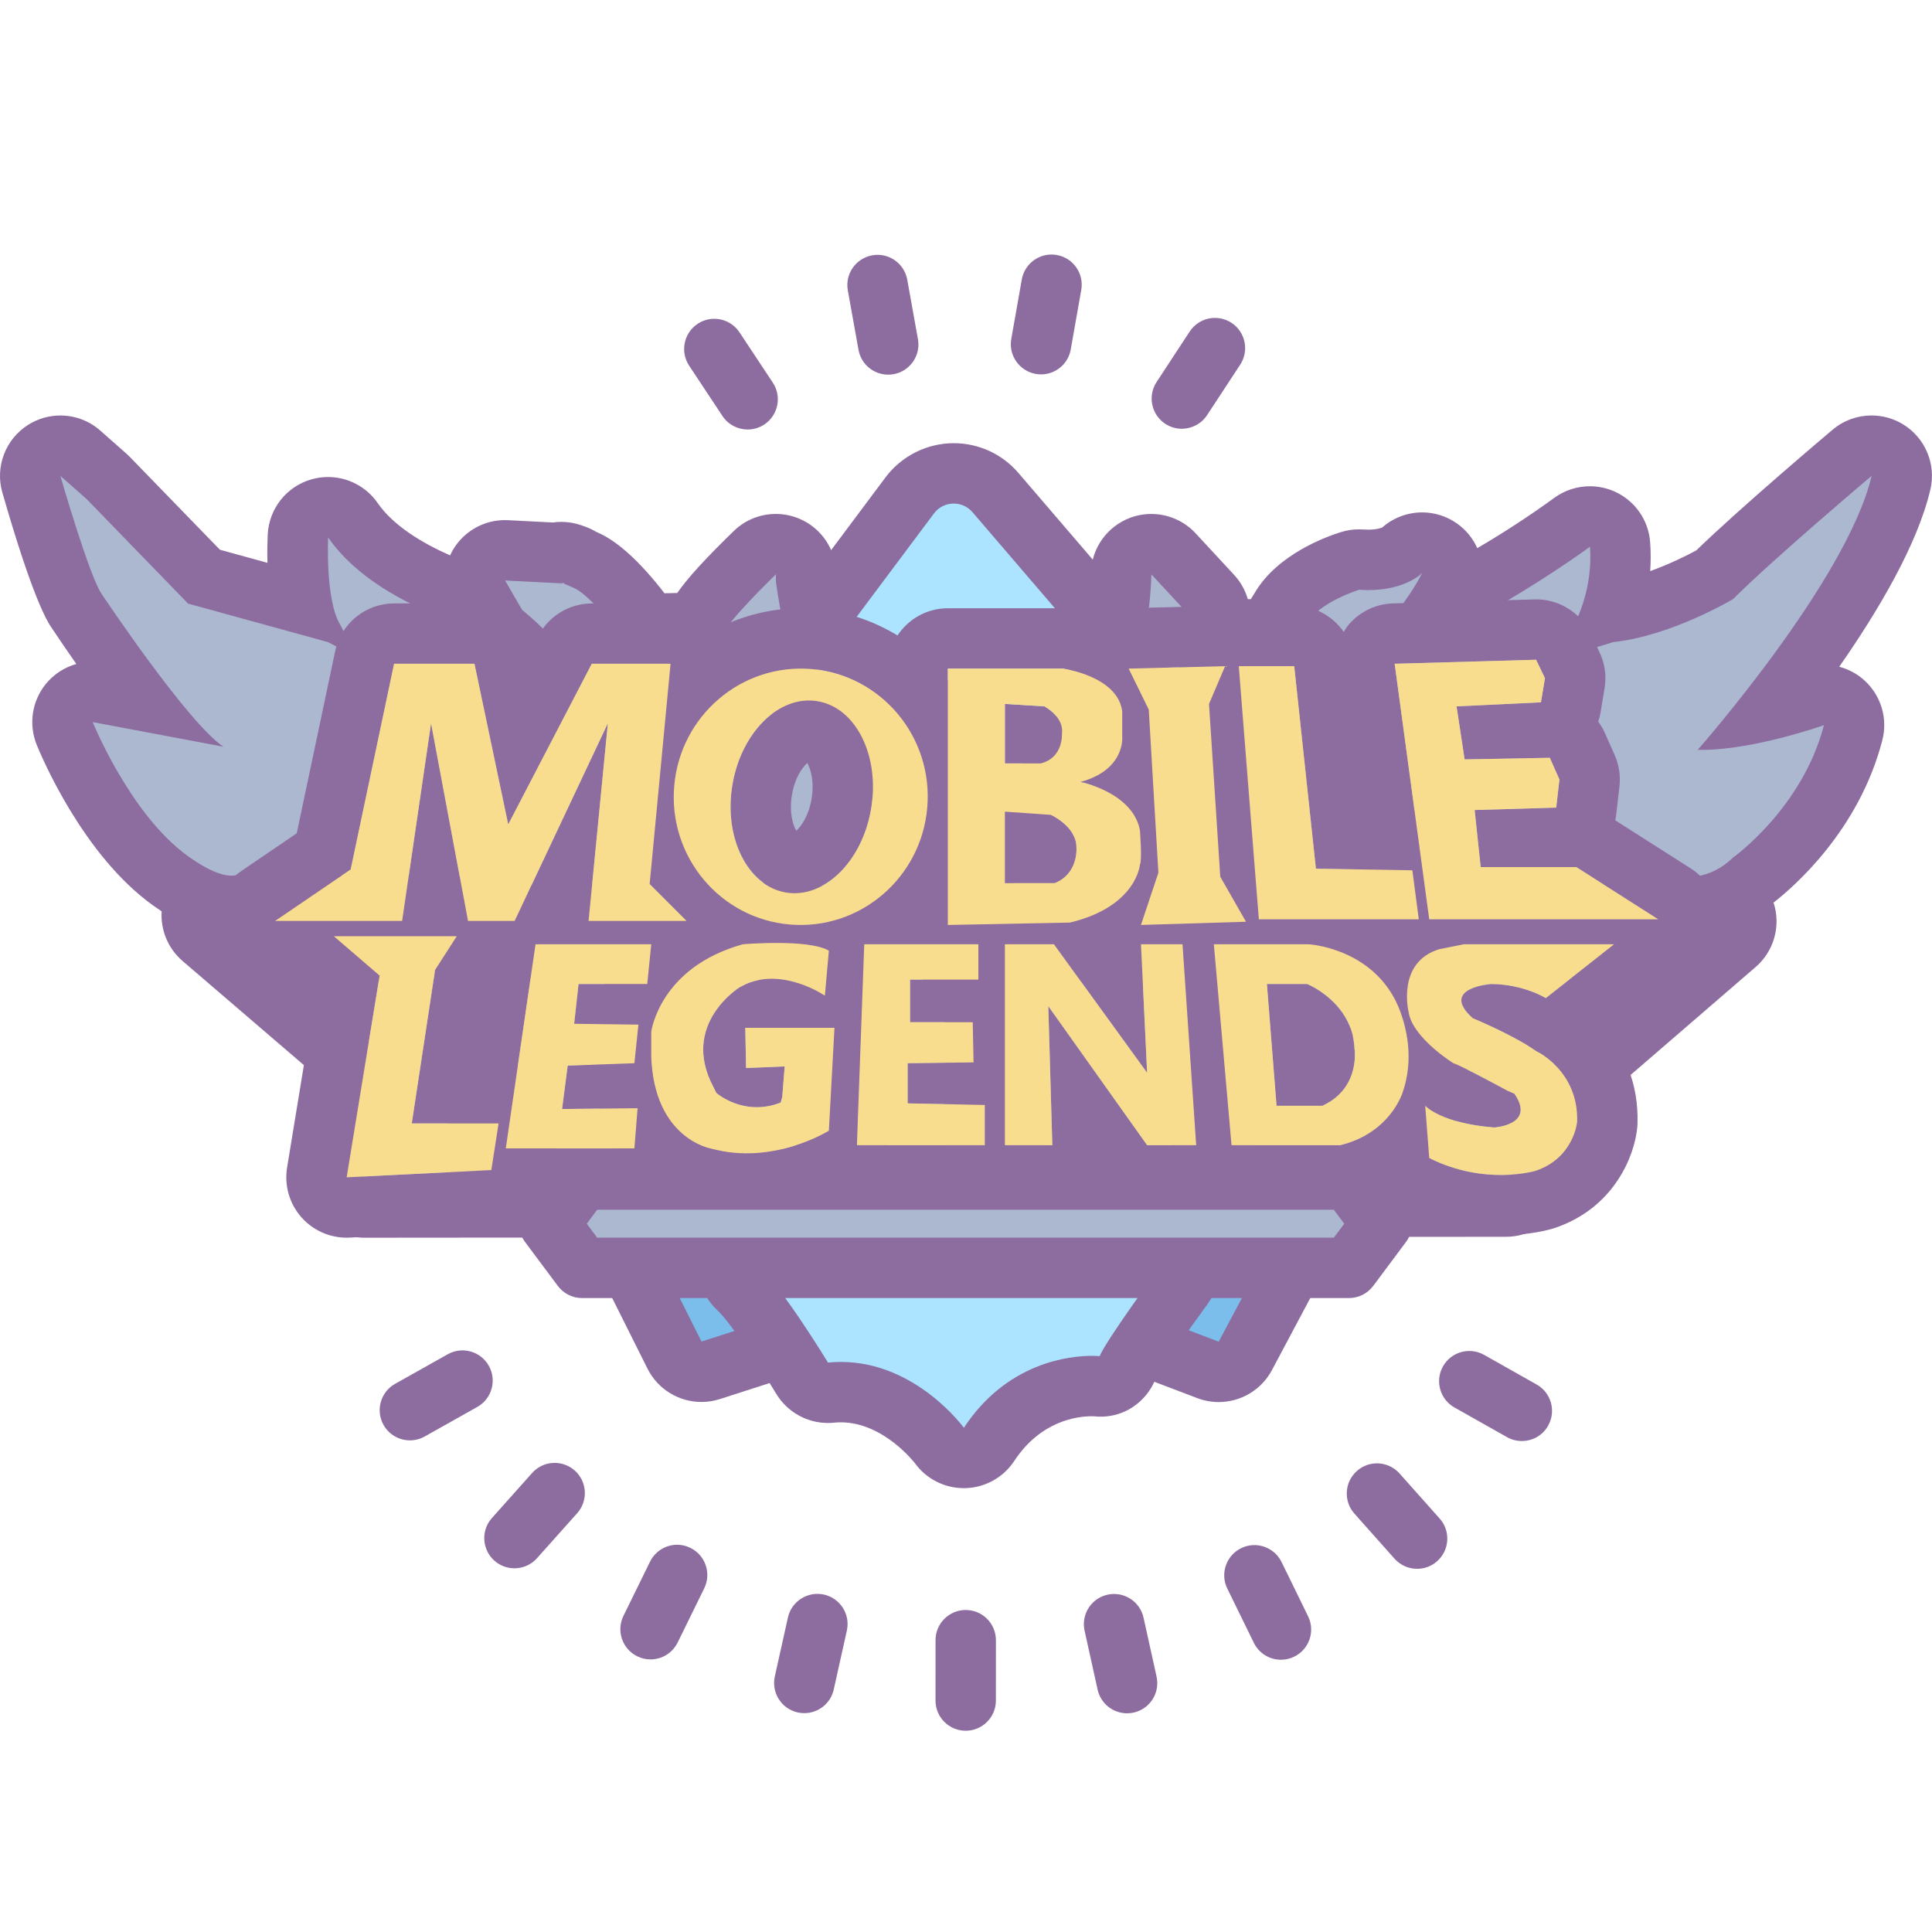 <svg xmlns="http://www.w3.org/2000/svg"  viewBox="0 0 64 64" width="64px" height="64px"><path fill="#7bbeeb" d="M23.237,45.441c-0.37,0-0.721-0.206-0.895-0.553l-1.272-2.544c-0.155-0.31-0.138-0.678,0.044-0.973 s0.504-0.475,0.851-0.475h8.192c0.47,0,0.876,0.327,0.977,0.786c0.101,0.459-0.131,0.926-0.558,1.122l-1.231,0.567l-2.065,0.815 l-3.735,1.205C23.442,45.426,23.339,45.441,23.237,45.441z"/><path fill="#8d6c9f" d="M30.157,41.897l-1.231,0.568l-2.013,0.793l-3.675,1.183l-1.272-2.544H30.157 M30.157,39.897h-8.192 c-0.693,0-1.337,0.359-1.701,0.949c-0.364,0.59-0.398,1.326-0.088,1.946l1.272,2.544c0.346,0.693,1.049,1.106,1.789,1.106 c0.204,0,0.41-0.031,0.613-0.097l3.675-1.183c0.04-0.013,0.08-0.027,0.12-0.043l2.013-0.793c0.035-0.014,0.07-0.029,0.105-0.045 l1.231-0.568c0.853-0.394,1.317-1.328,1.116-2.245C31.909,40.551,31.096,39.897,30.157,39.897L30.157,39.897z"/><path fill="#7bbeeb" d="M40.371,45.445c-0.118,0-0.238-0.021-0.355-0.065l-6.614-2.514 c-0.438-0.166-0.702-0.615-0.634-1.08c0.068-0.464,0.45-0.818,0.917-0.852c0,0,8.315-0.599,8.339-0.599 c0.337,0,0.653,0.17,0.838,0.454c0.199,0.306,0.216,0.694,0.045,1.016l-1.653,3.109C41.076,45.25,40.731,45.445,40.371,45.445z"/><path fill="#8d6c9f" d="M42.025,41.336l-1.654,3.109l-6.614-2.513L42.025,41.336 M42.025,39.336 c-0.048,0-0.096,0.002-0.144,0.005l-8.268,0.595c-0.936,0.067-1.699,0.776-1.835,1.705c-0.136,0.928,0.391,1.827,1.268,2.16 l6.614,2.513c0.233,0.089,0.473,0.131,0.71,0.131c0.721,0,1.41-0.391,1.766-1.061l1.654-3.109c0.342-0.643,0.308-1.42-0.089-2.03 C43.33,39.676,42.698,39.336,42.025,39.336L42.025,39.336z"/><path fill="#ace3ff" d="M31.928,48.296c-0.319,0-0.619-0.152-0.807-0.409c-0.027-0.036-1.342-1.771-3.265-1.771 c-0.108,0-0.217,0.005-0.329,0.017c-0.034,0.003-0.067,0.005-0.1,0.005c-0.347,0-0.672-0.181-0.854-0.48 c-0.549-0.904-1.61-2.511-2.119-2.976c-0.306-0.279-0.408-0.717-0.257-1.103c0.15-0.384,0.52-0.636,0.931-0.636 c0.002,0,13.269,0.07,13.269,0.07c0.376,0.002,0.719,0.215,0.888,0.551s0.135,0.738-0.087,1.041 c-0.782,1.064-1.708,2.395-1.84,2.688c-0.166,0.365-0.546,0.63-0.942,0.63c-0.032,0-0.16-0.01-0.244-0.01 c-0.642,0-2.258,0.188-3.408,1.934c-0.181,0.273-0.484,0.441-0.813,0.449C31.943,48.296,31.936,48.296,31.928,48.296z"/><path fill="#8d6c9f" d="M25.129,41.943l13.264,0.07c0,0-1.781,2.425-1.963,2.911c0,0-0.094-0.01-0.258-0.01 c-0.722,0-2.806,0.202-4.243,2.383c0,0-1.581-2.181-4.072-2.181c-0.14,0-0.283,0.007-0.429,0.021 C27.427,45.137,25.933,42.677,25.129,41.943 M25.128,39.943c-0.823,0-1.563,0.505-1.863,1.272 c-0.301,0.771-0.097,1.647,0.514,2.205c0.353,0.323,1.287,1.685,1.938,2.756c0.365,0.601,1.016,0.962,1.709,0.962 c0.066,0,0.133-0.003,0.199-0.01c0.078-0.008,0.155-0.012,0.23-0.012c1.407,0,2.443,1.341,2.453,1.355 c0.377,0.52,0.979,0.826,1.619,0.826c0.015,0,0.03,0,0.045,0c0.656-0.015,1.264-0.351,1.625-0.899 c0.882-1.339,2.093-1.483,2.573-1.483c0.034,0,0.06,0.001,0.074,0.002c0.074,0.008,0.147,0.012,0.22,0.012 c0.791,0,1.489-0.478,1.803-1.218c0.188-0.345,1.037-1.562,1.736-2.513c0.445-0.606,0.512-1.411,0.175-2.082 c-0.338-0.672-1.024-1.097-1.776-1.101l-13.264-0.07C25.136,39.943,25.132,39.943,25.128,39.943L25.128,39.943z"/><path fill="#acb7d0" d="M12.068,40.003c-0.283,0-0.554-0.12-0.743-0.331l-0.229-0.255c-0.208-0.231-0.297-0.547-0.24-0.854 l0.633-3.377l-4.787-4.11c-0.239-0.205-0.367-0.511-0.347-0.825c0.013-0.194,0.082-0.378,0.195-0.53 c-0.282-0.134-0.582-0.314-0.902-0.544c-2.13-1.527-3.45-4.744-3.504-4.881c-0.137-0.339-0.079-0.726,0.153-1.009 c0.192-0.234,0.478-0.366,0.774-0.366c0.062,0,0.123,0.006,0.185,0.018l1.4,0.264c-0.955-1.239-1.84-2.551-2.111-2.958 c-0.421-0.578-1.125-2.883-1.505-4.203c-0.123-0.427,0.051-0.884,0.426-1.121c0.164-0.104,0.35-0.155,0.535-0.155 c0.238,0,0.474,0.085,0.662,0.25l0.867,0.765l3.23,3.324l3.23,0.889c-0.16-0.887-0.135-1.862-0.117-2.237 c0.021-0.428,0.313-0.795,0.724-0.913c0.091-0.025,0.184-0.038,0.275-0.038c0.322,0,0.632,0.156,0.822,0.431 c0.913,1.319,2.797,2.164,4.245,2.619l-0.071-0.122c-0.184-0.317-0.179-0.71,0.013-1.022c0.182-0.298,0.506-0.479,0.853-0.479 c0.017,0,1.64,0.083,1.64,0.083c0.071-0.016,0.146-0.024,0.221-0.024c0.196,0,0.342,0.056,0.484,0.109 c0.073,0.028,0.141,0.063,0.203,0.105l0.118,0.052c0.718,0.309,1.588,1.375,2.125,2.11l1.508-0.034 c0.135-0.358,0.569-0.957,1.976-2.323c0.19-0.185,0.442-0.282,0.697-0.282c0.131,0,0.264,0.025,0.39,0.079 c0.37,0.156,0.61,0.52,0.61,0.921v0.204c0.013,0.111,0.141,0.867,0.29,1.717l0.44-0.02l2.689-3.547 c0.033-0.044,0.07-0.085,0.11-0.122c0.502-0.475,1.006-0.574,1.341-0.574c0.446,0,0.878,0.166,1.283,0.493 c0.045,0.037,0.087,0.077,0.125,0.12l3.161,3.619c0.062,0.071,0.112,0.149,0.152,0.233l0.486,0.021l0.178-0.868 c0.021-0.102,0.057-0.197,0.105-0.284c0.031-0.213,0.065-0.642,0.078-1.027c0.014-0.405,0.271-0.762,0.651-0.903 c0.114-0.042,0.232-0.063,0.349-0.063c0.273,0,0.541,0.112,0.734,0.32l1.274,1.377c0.113,0.123,0.194,0.271,0.235,0.433l0.17,0.67 l1.426,0.04l0.461-0.738c0.555-0.972,2.002-1.46,2.287-1.548c0.096-0.029,0.195-0.044,0.294-0.044c0.023,0,0.23,0.011,0.305,0.011 c0.756,0,1.069-0.271,1.082-0.281c0.191-0.208,0.448-0.313,0.709-0.313c0.199,0,0.401,0.061,0.578,0.184 c0.41,0.283,0.533,0.841,0.311,1.286c-0.093,0.187-0.2,0.37-0.302,0.536c1.528-0.735,3.259-1.843,4.374-2.657 c0.174-0.127,0.381-0.192,0.59-0.192c0.144,0,0.288,0.031,0.422,0.094c0.33,0.153,0.551,0.475,0.575,0.838 c0.058,0.841-0.07,1.592-0.273,2.227c1.313-0.156,2.809-0.886,3.402-1.224c1.388-1.368,4.426-3.933,4.558-4.044 c0.185-0.155,0.414-0.235,0.645-0.235c0.181,0,0.362,0.049,0.523,0.147c0.368,0.226,0.549,0.662,0.451,1.082 c-0.553,2.35-2.769,5.493-4.344,7.512c0.632-0.156,1.178-0.327,1.457-0.426c0.109-0.039,0.222-0.058,0.333-0.058 c0.246,0,0.488,0.091,0.676,0.263c0.272,0.25,0.385,0.63,0.292,0.988c-0.735,2.837-2.921,4.592-3.333,4.901 c-0.211,0.196-0.438,0.361-0.677,0.493l0.075,0.056c0.241,0.183,0.387,0.464,0.397,0.766c0.01,0.303-0.117,0.593-0.346,0.79 l-4.865,4.199c0.377,1.119,0.259,1.805,0.068,2.201c-0.346,1.538-2.29,2.177-2.521,2.248c-0.095,0.029-0.193,0.044-0.292,0.044 C49.894,39.972,12.068,40.003,12.068,40.003z"/><path fill="#8d6c9f" d="M62,15.764c-0.816,3.466-5.76,9.074-5.76,9.074c0.05,0.001,0.1,0.002,0.15,0.002 c1.721,0,4.03-0.818,4.03-0.818c-0.714,2.753-3.008,4.384-3.008,4.384c-0.496,0.479-1.029,0.648-1.535,0.648 c-0.69,0-1.329-0.315-1.755-0.59l-0.533-0.402c0,0,0.203,0.189,0.533,0.402l2.729,2.057l-5.404,4.664 c0.765,1.682,0.306,2.141,0.306,2.141c-0.115,1.109-1.861,1.644-1.861,1.644l-37.825,0.031l-0.229-0.255l0.739-3.945l-5.225-4.486 l2.855-1.86L9.24,28.609l-1.435,0.385c-0.046,0.009-0.093,0.013-0.142,0.013c-0.499,0-1.149-0.44-1.433-0.643 c-1.919-1.375-3.16-4.444-3.16-4.444l4.333,0.816c-1.172-0.765-4.027-5.047-4.027-5.047C2.969,19.129,2,15.764,2,15.764 l0.867,0.765l3.364,3.466l4.631,1.274l0.977,0.51l-0.561-1.07c-0.51-0.816-0.408-2.906-0.408-2.906 c1.835,2.651,6.423,3.415,6.423,3.415l0.229,0.663l1.147,0.357l-0.408-1.071c-0.051-0.204-0.969-0.969-0.969-0.969l-0.561-0.969 l1.94,0.099c0.062,0.028,0.166,0.074,0.332,0.145c0.714,0.306,2.01,2.202,2.01,2.202l2.243-0.051v1.776l0.663-1.011l-0.255-0.714 l0.306-0.663c0-0.306,1.733-1.988,1.733-1.988s0,0,0,0.204c0,0.204,0.459,2.753,0.459,2.753l1.784-0.076l2.973-3.921 c0.215-0.203,0.433-0.301,0.654-0.301c0.216,0,0.434,0.093,0.655,0.272l3.161,3.619v0.535l2.277,0.102l0.043-0.591l0.229-1.116 c0.153,0,0.204-1.478,0.204-1.478l1.274,1.376l0.357,1.402l2.753,0.076l0.765-1.223c0.408-0.714,1.733-1.121,1.733-1.121 c0.106,0.007,0.207,0.011,0.304,0.011c1.259,0,1.786-0.571,1.786-0.571c-0.255,0.51-0.637,1.02-0.637,1.02 c-0.331,0.204-1.096,0.867-1.096,0.867c-0.204,0.663-0.357,0.867-0.357,0.867c0.075,0.008,0.152,0.012,0.233,0.012 c2.445,0,7.414-3.631,7.414-3.631c0.153,2.243-1.274,3.721-1.274,3.721c0.765-0.153,2.039-0.561,2.039-0.561 c1.937-0.204,3.976-1.427,3.976-1.427C58.737,18.517,62,15.764,62,15.764 M18.593,19.289c0.013,0,0.127,0.044,0.127,0.044 l-0.048-0.002C18.605,19.299,18.587,19.289,18.593,19.289 M2,13.764c-0.369,0-0.74,0.102-1.069,0.31 c-0.751,0.475-1.099,1.389-0.853,2.243c1.01,3.509,1.479,4.264,1.654,4.512c0.208,0.312,0.482,0.716,0.797,1.166 c-0.388,0.109-0.742,0.335-1.007,0.658c-0.463,0.566-0.581,1.339-0.307,2.017c0.149,0.369,1.526,3.654,3.849,5.319 c0.098,0.07,0.195,0.137,0.291,0.2c-0.04,0.627,0.216,1.236,0.693,1.645l4.35,3.734l-0.527,2.81 c-0.115,0.612,0.062,1.243,0.479,1.706l0.229,0.255c0.379,0.421,0.92,0.662,1.487,0.662c0.001,0,0.001,0,0.002,0l37.825-0.031 c0.198,0,0.395-0.03,0.585-0.088c0.465-0.143,2.659-0.912,3.174-2.855c0.223-0.503,0.341-1.219,0.121-2.208l4.384-3.785 c0.458-0.395,0.712-0.976,0.692-1.58c-0.006-0.191-0.04-0.378-0.098-0.555c0.679-0.528,2.83-2.392,3.603-5.376 c0.186-0.716-0.039-1.476-0.584-1.976c-0.244-0.224-0.534-0.379-0.843-0.46c1.299-1.863,2.59-4.048,3.018-5.866 c0.198-0.84-0.165-1.711-0.901-2.163c-0.323-0.198-0.685-0.295-1.046-0.295c-0.461,0-0.92,0.159-1.29,0.471 c-0.13,0.109-3.058,2.583-4.515,3.998c-0.341,0.186-0.906,0.462-1.528,0.687c0.021-0.303,0.022-0.619-0.001-0.948 c-0.05-0.727-0.491-1.369-1.151-1.676c-0.269-0.125-0.558-0.187-0.845-0.187c-0.417,0-0.831,0.13-1.18,0.384 c-0.781,0.57-1.676,1.154-2.551,1.667c-0.145-0.325-0.378-0.615-0.69-0.83c-0.345-0.238-0.742-0.355-1.136-0.355 c-0.477,0-0.95,0.17-1.323,0.5c-0.053,0.023-0.199,0.072-0.464,0.072c-0.053,0-0.108-0.002-0.166-0.006 c-0.046-0.003-0.092-0.005-0.138-0.005c-0.199,0-0.397,0.03-0.588,0.088c-0.483,0.149-2.102,0.728-2.856,1.998l-0.142,0.228 l-0.099-0.003c-0.087-0.299-0.242-0.574-0.454-0.803l-1.274-1.376c-0.386-0.416-0.921-0.641-1.468-0.641 c-0.234,0-0.47,0.041-0.697,0.125c-0.759,0.282-1.273,0.995-1.302,1.805c-0.005,0.133-0.012,0.279-0.022,0.416l-2.386-2.733 c-0.076-0.087-0.159-0.167-0.248-0.239c-0.732-0.592-1.444-0.717-1.912-0.717c-0.516,0-1.287,0.147-2.029,0.848 c-0.08,0.076-0.153,0.157-0.22,0.245l-1.625,2.143c-0.04-0.761-0.511-1.437-1.218-1.736c-0.251-0.106-0.516-0.158-0.779-0.158 c-0.51,0-1.013,0.195-1.393,0.565c-0.964,0.936-1.536,1.568-1.873,2.053l-0.422,0.01c-0.82-1.058-1.566-1.735-2.224-2.017 c-0.014-0.006-0.027-0.011-0.039-0.017c-0.101-0.061-0.208-0.114-0.322-0.157c-0.182-0.069-0.458-0.174-0.838-0.174 c-0.096,0-0.19,0.007-0.283,0.02l-1.476-0.076c-0.034-0.002-0.069-0.003-0.103-0.003c-0.694,0-1.342,0.361-1.706,0.957 c-0.042,0.069-0.079,0.139-0.112,0.212c-0.952-0.421-1.888-0.996-2.399-1.734c-0.38-0.549-1-0.862-1.644-0.862 c-0.183,0-0.368,0.025-0.55,0.077c-0.824,0.235-1.406,0.97-1.448,1.826c-0.011,0.231-0.02,0.56-0.01,0.939l-1.575-0.434 l-2.985-3.076c-0.036-0.037-0.073-0.073-0.112-0.107l-0.867-0.765C2.948,13.933,2.475,13.764,2,13.764L2,13.764z"/><path fill="#ace3ff" d="M25.64,22.424l4.496-6.013c0.347-0.464,0.878-0.73,1.458-0.73c0.531,0,1.035,0.231,1.381,0.635 l4.622,5.388l-4.668,6.754L25.64,22.424z"/><path fill="#8d6c9f" d="M31.593,16.681c0.229,0,0.458,0.095,0.622,0.286l4.119,4.802l-3.609,5.223l-5.715-4.73l3.927-5.251 C31.1,16.791,31.346,16.681,31.593,16.681 M31.594,14.681L31.594,14.681c-0.885,0-1.729,0.423-2.259,1.131l-3.926,5.251 l-1.14,1.525l1.466,1.214l5.715,4.73l1.68,1.391l1.24-1.795l3.609-5.223l0.877-1.269l-1.004-1.171l-4.119-4.802 C33.197,15.039,32.417,14.681,31.594,14.681L31.594,14.681z"/><g><path fill="#8d6c9f" d="M35.178,24.304c0.08-0.559-0.581-0.905-0.581-0.905l-1.309-0.08v1.97h1.186 C35.234,25.103,35.178,24.304,35.178,24.304z"/><path fill="#8d6c9f" d="M35.658,28.071c0-0.706-0.852-1.078-0.852-1.078l-1.518-0.107v2.369h1.651 C35.738,28.936,35.658,28.071,35.658,28.071z"/><path fill="#8d6c9f" d="M56.008,28.767l-2.501-1.593c0.014-0.063,0.024-0.128,0.032-0.193l0.107-0.932 c0.041-0.354-0.015-0.713-0.159-1.039l-0.319-0.719c-0.061-0.138-0.137-0.267-0.225-0.385c0.034-0.1,0.06-0.204,0.078-0.311 l0.133-0.799c0.068-0.405,0.009-0.821-0.169-1.192l-0.293-0.612c-0.333-0.696-1.036-1.137-1.804-1.137 c-0.019,0-0.038,0-0.057,0.001l-4.686,0.133c-0.567,0.016-1.101,0.272-1.468,0.705c-0.064,0.075-0.113,0.158-0.164,0.24 c-0.363-0.524-0.962-0.866-1.639-0.866h-1.837c-0.083,0-0.164,0.015-0.245,0.026c-0.069-0.007-0.137-0.026-0.207-0.026 c-0.017,0-0.033,0-0.05,0.001l-3.195,0.08c-0.32,0.008-0.626,0.098-0.899,0.246c-0.328-0.106-0.657-0.188-0.972-0.229 c-0.087-0.012-0.175-0.017-0.262-0.017h-3.807c-0.698,0-1.311,0.359-1.669,0.902c-0.79-0.481-1.695-0.796-2.676-0.879 c-0.176-0.015-0.351-0.022-0.525-0.022c-0.971,0-1.896,0.235-2.723,0.647c-0.038-0.051-0.069-0.106-0.112-0.153 c-0.379-0.417-0.916-0.654-1.479-0.654h-2.609c-0.746,0-1.43,0.415-1.774,1.077l-0.191,0.367c-0.245-0.85-1.025-1.445-1.921-1.445 h-2.662c-0.945,0-1.762,0.662-1.957,1.587l-1.272,6.028l-1.837,1.251c-0.726,0.494-1.044,1.403-0.786,2.242 c0.258,0.839,1.034,1.411,1.911,1.411h0.62c0.008,0.007,0.012,0.016,0.019,0.022l0.667,0.573L9.51,38.678 c-0.097,0.596,0.08,1.205,0.483,1.655C10.373,40.758,10.916,41,11.484,41c0.033,0,0.067-0.001,0.1-0.003l4.792-0.24 c0.573-0.029,1.083-0.301,1.431-0.716h3.208c0.44,0,0.844-0.149,1.176-0.392c0.317,0.162,0.623,0.279,0.886,0.337 c0.535,0.145,1.094,0.218,1.662,0.218c1.076,0,2.012-0.262,2.69-0.527c0.286,0.158,0.611,0.256,0.961,0.256h4.233 c0.114,0,0.224-0.015,0.333-0.034c0.109,0.018,0.219,0.034,0.333,0.034h1.571c0.54,0,1.058-0.219,1.435-0.606 c0.048-0.05,0.094-0.102,0.136-0.156c0.378,0.48,0.956,0.762,1.571,0.762h1.624c0.2,0,0.394-0.04,0.582-0.097 c0.188,0.058,0.384,0.097,0.59,0.097h3.594c0.156,0,0.311-0.018,0.463-0.054c0.336-0.08,0.638-0.187,0.916-0.308 c0.18,0.235,0.404,0.438,0.677,0.575c1.007,0.507,2.138,0.774,3.27,0.774c0.937,0,1.594-0.182,1.716-0.219 c0.02-0.006,0.04-0.012,0.059-0.019c1.99-0.664,2.661-2.414,2.744-3.344c0.003-0.038,0.006-0.076,0.007-0.115 c0.043-1.373-0.474-2.415-1.106-3.138l1.53-1.206c0.168-0.125,0.305-0.283,0.427-0.454c0.819-0.068,1.527-0.614,1.76-1.414 C57.102,30.16,56.757,29.245,56.008,28.767z M19.592,33.922c0,0.003-0.002,0.008-0.002,0.011c-0.01,0.082-0.015,0.165-0.015,0.248 v0.825c0,0.025,0,0.05,0.001,0.075c0.003,0.068,0.018,0.123,0.022,0.19l-0.792,0.029l-0.186,1.438l1.238-0.013 c0.149,0.497,0.336,0.947,0.573,1.318h-2.019l0.064-0.415c0.028-0.132,0.042-0.27,0.042-0.41c0-0.883-0.574-1.624-1.367-1.889 l0.422-2.897c0.254-0.069,0.494-0.182,0.7-0.342c0.348,0.269,0.778,0.419,1.225,0.419h0.56c-0.015,0.029-0.031,0.059-0.044,0.088 h-0.848l-0.146,1.32L19.592,33.922z M26.232,26.343c0.093-0.575,0.346-0.923,0.51-1.069c0.109,0.191,0.238,0.601,0.145,1.176 c-0.093,0.575-0.346,0.923-0.51,1.07C26.268,27.328,26.138,26.918,26.232,26.343z M39.175,23.906l0.176,2.216 c-0.109-0.201-0.223-0.398-0.364-0.57c0.148-0.405,0.208-0.819,0.188-1.207V23.906z M39.112,23.107 c-0.072-0.368-0.197-0.7-0.369-0.994l0.302-0.008c0.001,0.04-0.006,0.08-0.003,0.12L39.112,23.107z M50.886,21.855l0.293,0.612 l-0.133,0.799l-2.795,0.133l0.266,1.757l2.822-0.053l0.32,0.719l-0.107,0.932l-2.702,0.08l0.2,1.89h3.168l0.872,0.556h-4.227 l-0.093-0.709c-0.127-0.971-0.939-1.702-1.913-1.736L46.2,21.988L50.886,21.855z M43.591,28.777l1.512,0.025l0.122,0.901 c-0.874-0.352-1.612-0.412-1.764-0.42c-0.036-0.002-0.073-0.003-0.109-0.003h-0.49l-0.473-0.827l-0.312-4.788l0.346-0.813 c0.107-0.252,0.145-0.518,0.145-0.783h0.304L43.591,28.777z M35.205,22.147c0,0,0.082,0.013,0.195,0.037 c0.005,0.288,0.061,0.577,0.192,0.843l0.489,0.997l0.102,1.733c-0.119,0.052-0.242,0.104-0.393,0.144c0,0,0.173,0.039,0.408,0.121 l0.155,2.62l-0.326,0.979c-0.326-0.219-0.712-0.343-1.115-0.343h-1.624c-0.151,0-0.297,0.02-0.439,0.052 c-0.142-0.032-0.288-0.052-0.439-0.052h-0.394c0.377-0.717,0.623-1.514,0.695-2.362c0.139-1.64-0.373-3.183-1.312-4.383v-0.387 H35.205z M26.884,22.163c0.984,0.083,1.847,0.516,2.514,1.15v5.967h-0.769c-0.308,0-0.596,0.076-0.857,0.201 c-0.171-0.052-0.352-0.097-0.552-0.132c0.797-0.425,1.447-1.383,1.641-2.578c0.284-1.751-0.515-3.338-1.787-3.544 c-0.092-0.015-0.184-0.022-0.276-0.022c-1.173,0-2.277,1.195-2.54,2.819c-0.223,1.374,0.227,2.636,1.042,3.22 c-0.48,0.013-0.842,0.042-0.861,0.044c-0.041,0.003-0.08,0.016-0.12,0.022c-0.054-0.071-0.095-0.151-0.159-0.215l-0.559-0.559 l0.533-5.612c0.686-0.483,1.509-0.774,2.395-0.774C26.646,22.148,26.765,22.152,26.884,22.163z M11.617,28.803l1.438-6.816h2.662 l1.118,5.325l2.769-5.325h2.554c-1.011,1.014-1.688,2.369-1.816,3.883c-0.104,1.224,0.158,2.394,0.685,3.409h-1.409l0.519-5.321 l-2.514,5.332c-0.382,0.023-0.735,0.152-1.032,0.362c-0.352-0.377-0.839-0.6-1.363-0.626l-0.948-5.068l-0.74,5.055h-2.231 L11.617,28.803z M9.149,30.484c-0.002,0.008-0.003,0.016-0.005,0.023h-0.03L9.149,30.484z M11.484,39l1.061-6.493h0.776 c0.397,0,0.769-0.118,1.083-0.32l-0.764,5.029h1.214l-0.078,0.537c-0.054,0.37,0.008,0.739,0.152,1.075L11.484,39z M23.544,38.042 c0,0-0.22-0.045-0.507-0.198l0.078-0.974c0.029-0.361-0.041-0.718-0.196-1.037c0.042-0.13,0.071-0.266,0.085-0.406l0.133-1.278 c0.017-0.162,0.014-0.323-0.008-0.481c0.163-0.256,0.269-0.552,0.302-0.871l0.045-0.445c0.175-0.069,0.336-0.16,0.484-0.274 c0.367,0.168,0.753,0.3,1.155,0.394c-0.133,0.028-0.267,0.066-0.4,0.124l-0.213,0.108c0,0-1.97,1.212-0.879,3.289l0.107,0.213 c0,0,0.536,0.473,1.34,0.473c0.241,0,0.507-0.042,0.79-0.153l0.053-0.186l0.08-1.012l-1.278,0.053l-0.027-1.331h1.838l-0.136,3.707 c-0.001,0.024-0.001,0.049-0.001,0.073v0.099c-0.456,0.15-1.022,0.278-1.651,0.278C24.357,38.206,23.954,38.159,23.544,38.042z M29.389,37.935c0.03-0.121,0.058-0.243,0.065-0.37l0.181-3.306c0.007-0.069,0.011-0.14,0.011-0.211 c0-0.396-0.115-0.765-0.313-1.076l0.096-1.075c0.1-0.054,0.198-0.11,0.294-0.169c0.079,0.122,0.169,0.237,0.274,0.34 c0.166,0.162,0.359,0.287,0.566,0.382h-0.417v1.411h1.142v1.343l-1.221,0.015v1.331l1.221,0.025v1.359H29.389z M34.726,33.329 l0.133,4.606h-0.236v-1.331c0-0.441-0.143-0.85-0.386-1.181c0.01-0.089,0.015-0.179,0.013-0.27l-0.027-1.331 c-0.003-0.145-0.021-0.285-0.053-0.421c0.133-0.246,0.204-0.526,0.223-0.819l1.091-0.022c0.11-0.002,0.218-0.022,0.326-0.042 L38,35.539l-0.139-2.9l0.459-0.014l0.467,5.31H38L34.726,33.329z M44.39,37.935h-2.775c0-0.045,0.008-0.09,0.005-0.136 l-0.358-5.264l0.074-0.002c0.168-0.005,0.331-0.034,0.488-0.079h2.817c-0.064,0.483-0.049,0.977,0.056,1.449 c0.014,0.081,0.041,0.158,0.062,0.237c-0.352-1.098-1.461-1.544-1.461-1.544h-1.331l0.32,4.036h1.517 c1.278-0.586,1.065-1.89,1.065-1.89c-0.006-0.161-0.035-0.305-0.069-0.446c0.154,0.48,0.414,0.909,0.716,1.275 c-0.221,0.354-0.332,0.777-0.298,1.214l0.061,0.787C45.03,37.719,44.744,37.851,44.39,37.935z M50.859,38.787 c0,0-0.451,0.135-1.143,0.135c-0.624,0-1.443-0.115-2.303-0.532c0.424-0.472,0.682-0.937,0.823-1.258 c0.326,0.094,0.734,0.177,1.265,0.218c0,0,1.384-0.08,0.666-1.118l-0.24-0.107c0,0-0.759-0.412-1.298-0.682 c0.102-1.346-0.276-2.449-0.518-2.988h3.867l-0.773,0.609c0,0-0.719-0.457-1.81-0.468c0,0-1.73,0.122-0.612,1.134 c0,0,1.358,0.559,2.103,1.092c0,0,1.411,0.639,1.358,2.343C52.244,37.163,52.137,38.361,50.859,38.787z"/></g><g><polygon fill="#acb7d0" points="44.687,42 31.984,42 19.281,42 18.189,40.537 19.281,39.074 31.984,39.074 44.687,39.074 45.778,40.537"/><path fill="#8d6c9f" d="M44.687,43H19.281c-0.315,0-0.613-0.149-0.802-0.402l-1.091-1.463c-0.264-0.354-0.264-0.841,0-1.195 l1.091-1.463c0.189-0.253,0.486-0.402,0.802-0.402h25.406c0.315,0,0.613,0.149,0.802,0.402l1.091,1.463 c0.264,0.354,0.264,0.841,0,1.195l-1.091,1.463C45.3,42.851,45.002,43,44.687,43z M19.782,41h24.403l0.345-0.463l-0.345-0.463 H19.782l-0.345,0.463L19.782,41z"/></g><g><polygon fill="#f9dd8f" points="9.114,30.507 13.321,30.507 14.279,23.958 15.504,30.507 17.048,30.507 20.136,23.958 19.497,30.507 22.745,30.507 21.521,29.283 22.213,21.988 19.604,21.988 16.835,27.312 15.717,21.988 13.055,21.988 11.617,28.803"/><path fill="#f9dd8f" d="M37.761,27.499c-0.24-1.251-1.97-1.597-1.97-1.597c1.491-0.399,1.384-1.491,1.384-1.491v-0.852 c-0.16-1.171-1.97-1.411-1.97-1.411h-3.807v8.493l4.047-0.08c2.21-0.532,2.316-1.917,2.316-1.917 C37.841,28.51,37.761,27.499,37.761,27.499z M33.288,23.319l1.309,0.08c0,0,0.661,0.346,0.581,0.905c0,0,0.055,0.799-0.704,0.985 h-1.186V23.319z M34.939,29.256h-1.651v-2.369l1.518,0.106c0,0,0.852,0.373,0.852,1.078 C35.658,28.071,35.738,28.936,34.939,29.256z"/><polygon fill="#f9dd8f" points="38.054,23.505 37.388,22.148 40.583,22.068 40.05,23.319 40.423,29.043 41.275,30.534 37.796,30.64 38.373,28.91"/><polygon fill="#f9dd8f" points="41.701,30.454 41.036,22.068 42.873,22.068 43.591,28.777 46.786,28.83 46.999,30.454"/><polygon fill="#f9dd8f" points="47.345,30.454 46.2,21.988 50.886,21.855 51.179,22.467 51.046,23.266 48.25,23.399 48.517,25.156 51.339,25.103 51.658,25.822 51.552,26.753 48.849,26.833 49.049,28.723 52.217,28.723 54.933,30.454"/><polygon fill="#f9dd8f" points="12.575,32.318 11.058,31.013 15.131,31.013 14.412,32.131 13.64,37.216 16.516,37.216 16.276,38.76 11.484,39"/><polygon fill="#f9dd8f" points="16.755,38.042 17.74,31.279 21.574,31.279 21.441,32.595 19.165,32.595 19.018,33.915 21.148,33.942 21.015,35.22 18.805,35.299 18.619,36.737 21.121,36.71 21.015,38.042"/><path fill="#f9dd8f" d="M27.325,32.983c0,0-1.358-0.936-2.609-0.388l-0.213,0.108c0,0-1.97,1.212-0.879,3.289l0.106,0.213 c0,0,0.905,0.799,2.13,0.319l0.053-0.186l0.08-1.012l-1.278,0.053l-0.027-1.331h2.955l-0.186,3.408c0,0-1.864,1.171-3.914,0.586 c0,0-1.869-0.312-1.97-3.035v-0.825c0,0,0.266-2.13,3.035-2.902c0,0,2.183-0.186,2.849,0.213L27.325,32.983z"/><polygon fill="#f9dd8f" points="28.39,37.829 28.629,31.279 32.41,31.279 32.41,32.451 30.147,32.451 30.147,33.862 32.223,33.862 32.25,35.193 30.067,35.22 30.067,36.551 32.623,36.604 32.623,37.935 28.39,37.935"/><polygon fill="#f9dd8f" points="33.288,37.935 33.288,31.279 34.912,31.279 38,35.539 37.796,31.279 39.172,31.279 39.625,37.935 38,37.935 34.726,33.329 34.859,37.935"/><path fill="#f9dd8f" d="M46.2,33.09c-0.905-1.704-2.849-1.81-2.849-1.81H40.21l0.586,6.656h3.594 c1.677-0.399,2.077-1.757,2.077-1.757C47.026,34.554,46.2,33.09,46.2,33.09z M43.804,36.631h-1.517l-0.319-4.036h1.331 c0,0,1.517,0.601,1.571,2.145C44.869,34.74,45.082,36.045,43.804,36.631z"/><path fill="#f9dd8f" d="M47.345,38.361l-0.133-1.731c0,0,0.532,0.586,2.29,0.719c0,0,1.384-0.08,0.666-1.118l-0.24-0.106 c0,0-1.518-0.825-1.784-0.905c0,0-1.369-0.852-1.483-1.704c0,0-0.407-1.651,1.03-2.077l0.8-0.16h4.978l-2.263,1.784 c0,0-0.719-0.457-1.81-0.468c0,0-1.731,0.122-0.612,1.134c0,0,1.358,0.559,2.103,1.092c0,0,1.411,0.639,1.358,2.343 c0,0-0.106,1.198-1.384,1.624C50.859,38.787,49.186,39.288,47.345,38.361z"/><path fill="#f9dd8f" d="M26.884,22.163c-2.315-0.196-4.352,1.54-4.55,3.877c-0.198,2.337,1.519,4.39,3.833,4.586 c2.315,0.196,4.352-1.54,4.55-3.877C30.915,24.412,29.199,22.359,26.884,22.163z M28.861,26.77 c-0.284,1.751-1.545,3.003-2.817,2.797c-1.271-0.207-2.071-1.793-1.787-3.544c0.284-1.751,1.545-3.003,2.817-2.796 C28.345,23.432,29.145,25.019,28.861,26.77z"/></g><g><path fill="#8d6c9f" d="M24.767,14.228c-0.324,0-0.642-0.157-0.834-0.447l-1.104-1.667 c-0.305-0.461-0.179-1.081,0.281-1.387c0.459-0.305,1.081-0.179,1.386,0.281l1.104,1.667c0.305,0.461,0.179,1.081-0.281,1.387 C25.148,14.174,24.957,14.228,24.767,14.228z"/><path fill="#8d6c9f" d="M29.422,12.411c-0.475,0-0.896-0.339-0.983-0.823l-0.354-1.969 c-0.098-0.543,0.264-1.063,0.808-1.161c0.542-0.099,1.063,0.263,1.161,0.808l0.354,1.969c0.098,0.543-0.264,1.063-0.808,1.161 C29.541,12.406,29.481,12.411,29.422,12.411z"/><path fill="#8d6c9f" d="M34.486,12.402c-0.058,0-0.116-0.005-0.175-0.016c-0.544-0.096-0.907-0.614-0.811-1.158 l0.348-1.97c0.097-0.544,0.618-0.908,1.159-0.811c0.544,0.096,0.907,0.614,0.811,1.158l-0.348,1.97 C35.384,12.062,34.962,12.402,34.486,12.402z"/><path fill="#8d6c9f" d="M39.149,14.203c-0.188,0-0.378-0.053-0.548-0.164c-0.461-0.303-0.59-0.923-0.287-1.385 l1.097-1.672c0.303-0.461,0.922-0.59,1.385-0.287c0.461,0.303,0.59,0.923,0.287,1.385l-1.097,1.672 C39.794,14.044,39.475,14.203,39.149,14.203z"/></g><g><path fill="#8d6c9f" d="M50.413,47.736c-0.167,0-0.335-0.041-0.491-0.129l-1.742-0.983 c-0.481-0.271-0.65-0.882-0.379-1.362c0.271-0.481,0.882-0.651,1.362-0.38l1.742,0.983c0.481,0.271,0.65,0.882,0.379,1.362 C51.101,47.554,50.762,47.736,50.413,47.736z"/><path fill="#8d6c9f" d="M46.944,51.969c-0.276,0-0.55-0.113-0.748-0.335l-1.33-1.494c-0.367-0.413-0.33-1.045,0.083-1.412 c0.413-0.368,1.044-0.329,1.412,0.082l1.33,1.494c0.367,0.413,0.33,1.045-0.083,1.412C47.418,51.886,47.181,51.969,46.944,51.969 z"/><path fill="#8d6c9f" d="M42.434,54.981c-0.37,0-0.726-0.206-0.899-0.561l-0.879-1.797 c-0.243-0.496-0.037-1.095,0.459-1.338s1.095-0.037,1.338,0.459l0.879,1.797c0.243,0.496,0.037,1.095-0.459,1.338 C42.73,54.949,42.581,54.981,42.434,54.981z"/><path fill="#8d6c9f" d="M37.336,56.755c-0.459,0-0.873-0.317-0.976-0.784l-0.432-1.953 c-0.119-0.539,0.222-1.073,0.761-1.192c0.539-0.118,1.073,0.221,1.192,0.761l0.432,1.953c0.119,0.539-0.222,1.073-0.761,1.192 C37.48,56.747,37.408,56.755,37.336,56.755z"/><path fill="#8d6c9f" d="M31.99,57.333L31.99,57.333c-0.553,0-1-0.448-1-1.001l0.001-2c0-0.552,0.448-0.999,1-0.999h0 c0.552,0,1,0.448,1,1.001l-0.001,2C32.99,56.886,32.542,57.333,31.99,57.333z"/><path fill="#8d6c9f" d="M26.644,56.75c-0.072,0-0.145-0.008-0.218-0.023c-0.539-0.12-0.879-0.654-0.759-1.193l0.434-1.952 c0.12-0.539,0.656-0.877,1.193-0.76c0.539,0.12,0.879,0.654,0.759,1.193l-0.434,1.952C27.516,56.433,27.103,56.75,26.644,56.75z"/><path fill="#8d6c9f" d="M21.549,54.97c-0.147,0-0.298-0.032-0.439-0.103c-0.496-0.243-0.701-0.842-0.458-1.338 l0.881-1.796c0.243-0.496,0.841-0.704,1.338-0.457c0.496,0.243,0.701,0.842,0.458,1.338l-0.881,1.796 C22.274,54.765,21.918,54.97,21.549,54.97z"/><path fill="#8d6c9f" d="M17.042,51.952c-0.237,0-0.475-0.084-0.666-0.254c-0.412-0.368-0.448-1-0.08-1.412l1.332-1.492 c0.367-0.411,0.999-0.448,1.412-0.08c0.412,0.368,0.448,1,0.08,1.412l-1.332,1.492C17.591,51.839,17.317,51.952,17.042,51.952z"/><path fill="#8d6c9f" d="M13.579,47.714c-0.35,0-0.689-0.184-0.873-0.51c-0.271-0.481-0.1-1.091,0.381-1.362l1.744-0.98 c0.482-0.271,1.091-0.1,1.362,0.382s0.1,1.091-0.381,1.362l-1.744,0.98C13.913,47.673,13.745,47.714,13.579,47.714z"/></g></svg>